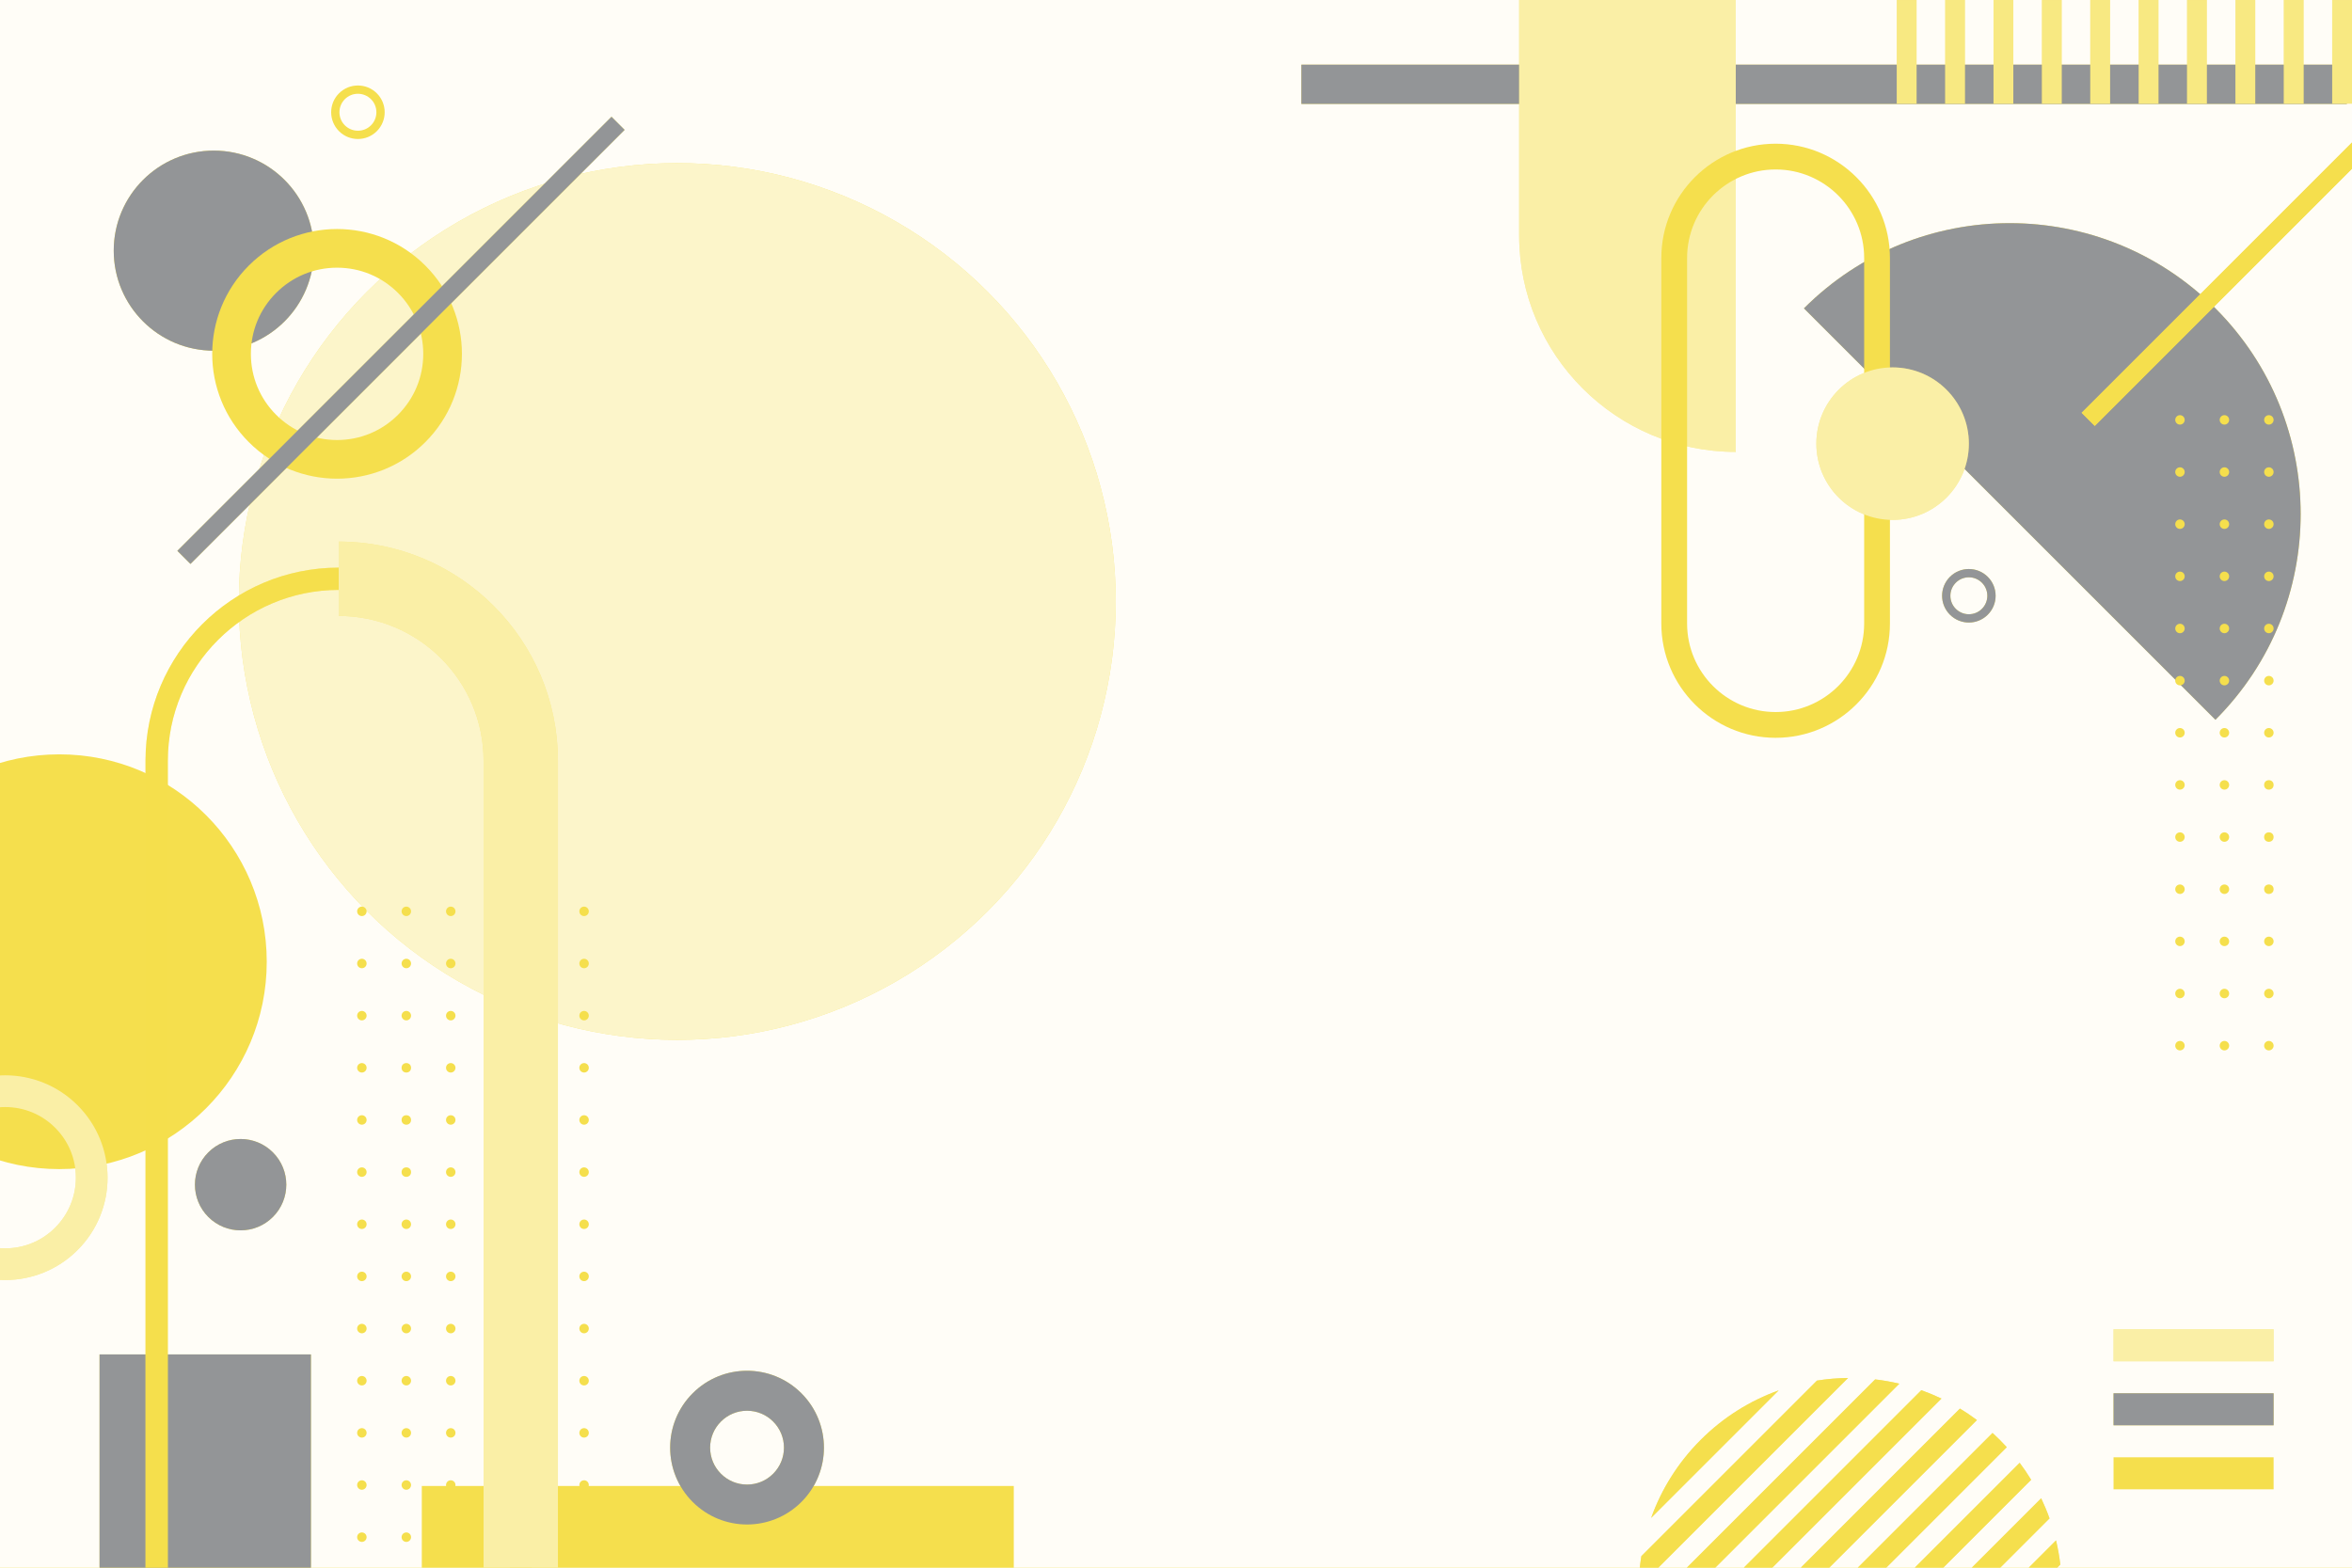 <?xml version="1.0" encoding="utf-8"?>
<!-- Generator: Adobe Illustrator 25.0.1, SVG Export Plug-In . SVG Version: 6.00 Build 0)  -->
<svg version="1.1" xmlns="http://www.w3.org/2000/svg" xmlns:xlink="http://www.w3.org/1999/xlink" x="0px" y="0px"
	 viewBox="0 0 900 600" style="enable-background:new 0 0 900 600;" xml:space="preserve">
<style type="text/css">
	.st0{fill:#F5DF4D;}
	.st1{opacity:0.95;fill:#FFFFFF;}
	.st2{clip-path:url(#SVGID_2_);}
	.st3{opacity:0.7;fill:#FFFFFF;}
	.st4{opacity:0.65;}
	.st5{opacity:0.5;fill:#FFFFFF;}
	.st6{fill:#939597;}
	.st7{opacity:0.3;}
	.st8{fill:#FFFFFF;}
	.st9{opacity:0.4;fill:#F5DF4D;}
</style>
<g id="BACKGROUND">
	<rect x="0" y="0" class="st0" width="900" height="600"/>
</g>
<g id="OBJECTS">
	<rect x="0" y="0" class="st1" width="900" height="600"/>
	<g>
		<defs>
			<rect id="SVGID_1_" x="0" y="0" width="900" height="600"/>
		</defs>
		<clipPath id="SVGID_2_">
			<use xlink:href="#SVGID_1_"  style="overflow:visible;"/>
		</clipPath>
		<g class="st2">
			<circle class="st0" cx="259.17" cy="230.21" r="167.78"/>
			<circle class="st3" cx="259.17" cy="230.21" r="167.78"/>
		</g>
		<g class="st2">
			<g>
				<path class="st0" d="M726.78,529.58c-3.06-0.73-6.15-1.28-9.26-1.64l-89.91,89.91c0.37,3.11,0.92,6.2,1.64,9.26L726.78,529.58z"
					/>
				<path class="st0" d="M742.9,535.27c-2.52-1.2-5.09-2.27-7.7-3.2L631.74,635.53c0.93,2.61,2,5.18,3.2,7.7L742.9,535.27z"/>
				<path class="st0" d="M707.17,527.39c-3.98,0.04-7.96,0.37-11.9,1l-67.21,67.21c-0.62,3.94-0.96,7.92-1,11.9L707.17,527.39z"/>
				<path class="st0" d="M765.24,551.09c-0.91-0.91-1.85-1.8-2.79-2.66L648.1,662.78c0.86,0.95,1.75,1.88,2.66,2.79
					c0.91,0.91,1.85,1.8,2.79,2.66L767.9,553.88C767.04,552.94,766.16,552.01,765.24,551.09z"/>
				<path class="st0" d="M680.62,532.14c-10.9,3.91-21.12,10.22-29.85,18.95c-8.73,8.73-15.04,18.96-18.95,29.85L680.62,532.14z"/>
				<path class="st0" d="M787.95,621.07c0.62-3.94,0.96-7.92,1-11.9l-80.11,80.11c3.98-0.04,7.96-0.37,11.9-1L787.95,621.07z"/>
				<path class="st0" d="M756.48,543.5c-2.11-1.58-4.28-3.05-6.5-4.4L638.77,650.31c1.35,2.22,2.82,4.39,4.4,6.5L756.48,543.5z"/>
				<path class="st0" d="M788.39,598.81c-0.37-3.11-0.92-6.2-1.64-9.26l-97.53,97.53c3.06,0.73,6.15,1.28,9.26,1.64L788.39,598.81z"
					/>
				<path class="st0" d="M765.25,665.57c8.73-8.73,15.04-18.95,18.94-29.85l-48.81,48.81c10.89-3.91,21.12-10.22,29.85-18.94
					L765.25,665.57z"/>
				<path class="st0" d="M777.23,566.36c-1.35-2.22-2.82-4.39-4.4-6.5L659.52,673.17c2.11,1.58,4.28,3.05,6.5,4.4L777.23,566.36z"/>
				<path class="st0" d="M784.26,581.14c-0.93-2.61-2-5.18-3.2-7.7L673.1,681.39c2.52,1.2,5.09,2.27,7.7,3.2L784.26,581.14z"/>
			</g>
			<g class="st4">
				<path class="st0" d="M726.78,529.58c-3.06-0.73-6.15-1.28-9.26-1.64l-89.91,89.91c0.37,3.11,0.92,6.2,1.64,9.26L726.78,529.58z"
					/>
				<path class="st0" d="M742.9,535.27c-2.52-1.2-5.09-2.27-7.7-3.2L631.74,635.53c0.93,2.61,2,5.18,3.2,7.7L742.9,535.27z"/>
				<path class="st0" d="M707.17,527.39c-3.98,0.04-7.96,0.37-11.9,1l-67.21,67.21c-0.62,3.94-0.96,7.92-1,11.9L707.17,527.39z"/>
				<path class="st0" d="M765.24,551.09c-0.91-0.91-1.85-1.8-2.79-2.66L648.1,662.78c0.86,0.95,1.75,1.88,2.66,2.79
					c0.91,0.91,1.85,1.8,2.79,2.66L767.9,553.88C767.04,552.94,766.16,552.01,765.24,551.09z"/>
				<path class="st0" d="M680.62,532.14c-10.9,3.91-21.12,10.22-29.85,18.95c-8.73,8.73-15.04,18.96-18.95,29.85L680.62,532.14z"/>
				<path class="st0" d="M787.95,621.07c0.62-3.94,0.96-7.92,1-11.9l-80.11,80.11c3.98-0.04,7.96-0.37,11.9-1L787.95,621.07z"/>
				<path class="st0" d="M756.48,543.5c-2.11-1.58-4.28-3.05-6.5-4.4L638.77,650.31c1.35,2.22,2.82,4.39,4.4,6.5L756.48,543.5z"/>
				<path class="st0" d="M788.39,598.81c-0.37-3.11-0.92-6.2-1.64-9.26l-97.53,97.53c3.06,0.73,6.15,1.28,9.26,1.64L788.39,598.81z"
					/>
				<path class="st0" d="M765.25,665.57c8.73-8.73,15.04-18.95,18.94-29.85l-48.81,48.81c10.89-3.91,21.12-10.22,29.85-18.94
					L765.25,665.57z"/>
				<path class="st0" d="M777.23,566.36c-1.35-2.22-2.82-4.39-4.4-6.5L659.52,673.17c2.11,1.58,4.28,3.05,6.5,4.4L777.23,566.36z"/>
				<path class="st0" d="M784.26,581.14c-0.93-2.61-2-5.18-3.2-7.7L673.1,681.39c2.52,1.2,5.09,2.27,7.7,3.2L784.26,581.14z"/>
			</g>
		</g>
		<g class="st2">
			<g>
				<rect x="808.75" y="508.75" class="st0" width="61.25" height="12.25"/>
				<rect x="808.75" y="508.75" class="st5" width="61.25" height="12.25"/>
			</g>
			<g>
				<rect x="808.75" y="533.25" class="st0" width="61.25" height="12.25"/>
				<rect x="808.75" y="533.25" class="st6" width="61.25" height="12.25"/>
			</g>
			<g>
				<rect x="808.75" y="557.75" class="st0" width="61.25" height="12.25"/>
			</g>
		</g>
		<g class="st2">
			<circle class="st0" cx="81.81" cy="95.93" r="38.29"/>
			<circle class="st6" cx="81.81" cy="95.93" r="38.29"/>
		</g>
		<g class="st2">
			<path class="st0" d="M162.76,101.65c-18.66-18.66-48.9-18.66-67.56,0c-18.66,18.66-18.66,48.9,0,67.56
				c18.66,18.66,48.9,18.66,67.56,0C181.42,150.55,181.42,120.31,162.76,101.65z M152.3,158.75c-6.23,6.23-14.51,9.66-23.32,9.66
				c-8.81,0-17.09-3.43-23.32-9.66c-6.23-6.23-9.66-14.51-9.66-23.32c0-8.81,3.43-17.09,9.66-23.32c6.23-6.23,14.51-9.66,23.32-9.66
				c8.81,0,17.09,3.43,23.32,9.66c6.23,6.23,9.66,14.51,9.66,23.32C161.96,144.24,158.53,152.52,152.3,158.75z"/>
		</g>
		<g class="st2">
			<path class="st0" d="M144.2,35.72c-4-4-10.48-4-14.48,0c-4,4-4,10.48,0,14.48c4,4,10.48,4,14.48,0S148.2,39.72,144.2,35.72z
				 M141.96,47.96c-1.34,1.34-3.11,2.07-5,2.07c-1.89,0-3.66-0.74-5-2.07c-1.34-1.34-2.07-3.11-2.07-5c0-1.89,0.74-3.66,2.07-5
				c1.34-1.34,3.11-2.07,5-2.07c1.89,0,3.66,0.74,5,2.07c1.34,1.34,2.07,3.11,2.07,5C144.03,44.84,143.3,46.62,141.96,47.96z"/>
		</g>
		<g class="st2">
			
				<rect x="35.98" y="126.71" transform="matrix(0.707 -0.707 0.707 0.707 -47.156 146.672)" class="st0" width="234.98" height="7.09"/>
			
				<rect x="35.98" y="126.71" transform="matrix(0.707 -0.707 0.707 0.707 -47.156 146.672)" class="st6" width="234.98" height="7.09"/>
		</g>
		<g class="st2">
			<rect x="497.98" y="24.75" class="st0" width="400.04" height="15.02"/>
			<rect x="497.98" y="24.75" class="st6" width="400.04" height="15.02"/>
		</g>
		<g class="st2">
			<path class="st0" d="M581.31,90.08v-265.13c0-45.71,37.18-82.89,82.89-82.89v430.9C618.49,172.97,581.31,135.78,581.31,90.08z"/>
			<path class="st5" d="M581.31,90.08v-265.13c0-45.71,37.18-82.89,82.89-82.89v430.9C618.49,172.97,581.31,135.78,581.31,90.08z"/>
		</g>
		<g class="st2">
			<g>
				
					<rect x="709.76" y="16.05" transform="matrix(-1.836970e-16 1 -1 -1.836970e-16 749.43 -709.756)" class="st0" width="39.67" height="7.58"/>
				
					<rect x="728.27" y="16.05" transform="matrix(-1.836970e-16 1 -1 -1.836970e-16 767.943 -728.269)" class="st0" width="39.67" height="7.57"/>
				
					<rect x="746.78" y="16.05" transform="matrix(-1.836970e-16 1 -1 -1.836970e-16 786.456 -746.782)" class="st0" width="39.67" height="7.58"/>
				
					<rect x="765.3" y="16.05" transform="matrix(-1.836970e-16 1 -1 -1.836970e-16 804.969 -765.296)" class="st0" width="39.67" height="7.58"/>
				
					<rect x="783.81" y="16.05" transform="matrix(-1.836970e-16 1 -1 -1.836970e-16 823.483 -783.809)" class="st0" width="39.67" height="7.58"/>
				
					<rect x="802.32" y="16.05" transform="matrix(-1.836970e-16 1 -1 -1.836970e-16 841.996 -802.322)" class="st0" width="39.67" height="7.57"/>
				
					<rect x="820.84" y="16.05" transform="matrix(-1.836970e-16 1 -1 -1.836970e-16 860.509 -820.836)" class="st0" width="39.67" height="7.58"/>
				
					<rect x="839.35" y="16.05" transform="matrix(-1.836970e-16 1 -1 -1.836970e-16 879.023 -839.349)" class="st0" width="39.67" height="7.57"/>
				
					<rect x="857.86" y="16.05" transform="matrix(-1.836970e-16 1 -1 -1.836970e-16 897.536 -857.862)" class="st0" width="39.67" height="7.58"/>
				
					<rect x="876.38" y="16.05" transform="matrix(-1.836970e-16 1 -1 -1.836970e-16 916.049 -876.375)" class="st0" width="39.67" height="7.58"/>
			</g>
			<g class="st7">
				
					<rect x="709.76" y="16.05" transform="matrix(-1.836970e-16 1 -1 -1.836970e-16 749.43 -709.756)" class="st8" width="39.67" height="7.58"/>
				
					<rect x="728.27" y="16.05" transform="matrix(-1.836970e-16 1 -1 -1.836970e-16 767.943 -728.269)" class="st8" width="39.67" height="7.57"/>
				
					<rect x="746.78" y="16.05" transform="matrix(-1.836970e-16 1 -1 -1.836970e-16 786.456 -746.782)" class="st8" width="39.67" height="7.58"/>
				
					<rect x="765.3" y="16.05" transform="matrix(-1.836970e-16 1 -1 -1.836970e-16 804.969 -765.296)" class="st8" width="39.67" height="7.58"/>
				
					<rect x="783.81" y="16.05" transform="matrix(-1.836970e-16 1 -1 -1.836970e-16 823.483 -783.809)" class="st8" width="39.67" height="7.58"/>
				
					<rect x="802.32" y="16.05" transform="matrix(-1.836970e-16 1 -1 -1.836970e-16 841.996 -802.322)" class="st8" width="39.67" height="7.57"/>
				
					<rect x="820.84" y="16.05" transform="matrix(-1.836970e-16 1 -1 -1.836970e-16 860.509 -820.836)" class="st8" width="39.67" height="7.58"/>
				
					<rect x="839.35" y="16.05" transform="matrix(-1.836970e-16 1 -1 -1.836970e-16 879.023 -839.349)" class="st8" width="39.67" height="7.57"/>
				
					<rect x="857.86" y="16.05" transform="matrix(-1.836970e-16 1 -1 -1.836970e-16 897.536 -857.862)" class="st8" width="39.67" height="7.58"/>
				
					<rect x="876.38" y="16.05" transform="matrix(-1.836970e-16 1 -1 -1.836970e-16 916.049 -876.375)" class="st8" width="39.67" height="7.58"/>
			</g>
		</g>
		<g class="st2">
			<path class="st0" d="M760.63,220.78c-4-4-10.48-4-14.48,0c-4,4-4,10.48,0,14.48c4,4,10.48,4,14.48,0
				C764.63,231.26,764.63,224.77,760.63,220.78z M760.46,228.02c0,1.89-0.74,3.66-2.07,5c-1.34,1.34-3.11,2.07-5,2.07
				c-1.89,0-3.66-0.74-5-2.07c-1.34-1.34-2.07-3.11-2.07-5c0-1.89,0.74-3.66,2.07-5c1.34-1.34,3.11-2.07,5-2.07
				c1.89,0,3.66,0.74,5,2.07C759.72,224.35,760.46,226.13,760.46,228.02z"/>
			<path class="st6" d="M760.63,220.78c-4-4-10.48-4-14.48,0c-4,4-4,10.48,0,14.48c4,4,10.48,4,14.48,0
				C764.63,231.26,764.63,224.77,760.63,220.78z M760.46,228.02c0,1.89-0.74,3.66-2.07,5c-1.34,1.34-3.11,2.07-5,2.07
				c-1.89,0-3.66-0.74-5-2.07c-1.34-1.34-2.07-3.11-2.07-5c0-1.89,0.74-3.66,2.07-5c1.34-1.34,3.11-2.07,5-2.07
				c1.89,0,3.66,0.74,5,2.07C759.72,224.35,760.46,226.13,760.46,228.02z"/>
		</g>
		<g class="st2">
			<path class="st0" d="M847.74,275.48L690.28,118.02c43.48-43.48,113.98-43.48,157.46,0C891.22,161.5,891.22,232,847.74,275.48z"/>
			<path class="st6" d="M847.74,275.48L690.28,118.02c43.48-43.48,113.98-43.48,157.46,0C891.22,161.5,891.22,232,847.74,275.48z"/>
		</g>
		<g class="st2">
			<path class="st0" d="M723.19,98.74v139.9c0,24.12-19.62,43.74-43.74,43.74c-24.12,0-43.74-19.62-43.74-43.74V98.74
				c0-24.12,19.62-43.74,43.74-43.74C703.57,55.01,723.19,74.63,723.19,98.74z M713.33,238.64V98.74c0-18.68-15.2-33.88-33.88-33.88
				c-18.68,0-33.88,15.2-33.88,33.88v139.9c0,18.68,15.2,33.88,33.88,33.88C698.13,272.52,713.33,257.32,713.33,238.64z"/>
		</g>
		<g class="st2">
			<circle class="st0" cx="724.21" cy="169.8" r="29.18"/>
			<circle class="st5" cx="724.21" cy="169.8" r="29.18"/>
		</g>
		<g class="st2">
			
				<rect x="764.74" y="73.8" transform="matrix(0.707 -0.707 0.707 0.707 203.706 646.483)" class="st0" width="234.98" height="7.09"/>
			
				<rect x="764.74" y="73.8" transform="matrix(0.707 -0.707 0.707 0.707 203.706 646.483)" class="st0" width="234.98" height="7.09"/>
		</g>
		<g class="st2">
			<g>
				<path class="st0" d="M868.19,402.02c-1,0-1.81-0.81-1.81-1.81c0-1,0.81-1.81,1.81-1.81c1,0,1.81,0.81,1.81,1.81
					C870,401.21,869.19,402.02,868.19,402.02z"/>
				<path class="st0" d="M868.19,382.06c-1,0-1.81-0.81-1.81-1.81c0-1,0.81-1.81,1.81-1.81c1,0,1.81,0.81,1.81,1.81
					C870,381.25,869.19,382.06,868.19,382.06z"/>
				<path class="st0" d="M868.19,362.1c-1,0-1.81-0.81-1.81-1.81c0-1,0.81-1.81,1.81-1.81c1,0,1.81,0.81,1.81,1.81
					C870,361.29,869.19,362.1,868.19,362.1z"/>
				<circle class="st0" cx="868.19" cy="340.33" r="1.81"/>
				<circle class="st0" cx="868.19" cy="320.37" r="1.81"/>
				<circle class="st0" cx="868.19" cy="300.41" r="1.81"/>
				<path class="st0" d="M868.19,282.26c-1,0-1.81-0.81-1.81-1.81c0-1,0.81-1.81,1.81-1.81c1,0,1.81,0.81,1.81,1.81
					C870,281.45,869.19,282.26,868.19,282.26z"/>
				<path class="st0" d="M868.19,262.31c-1,0-1.81-0.81-1.81-1.81c0-1,0.81-1.81,1.81-1.81c1,0,1.81,0.81,1.81,1.81
					C870,261.49,869.19,262.31,868.19,262.31z"/>
				<path class="st0" d="M868.19,242.35c-1,0-1.81-0.81-1.81-1.81c0-1,0.81-1.81,1.81-1.81c1,0,1.81,0.81,1.81,1.81
					C870,241.54,869.19,242.35,868.19,242.35z"/>
				<path class="st0" d="M868.19,222.39c-1,0-1.81-0.81-1.81-1.81c0-1,0.81-1.81,1.81-1.81c1,0,1.81,0.81,1.81,1.81
					C870,221.58,869.19,222.39,868.19,222.39z"/>
				<path class="st0" d="M868.19,202.43c-1,0-1.81-0.81-1.81-1.81c0-1,0.81-1.81,1.81-1.81c1,0,1.81,0.81,1.81,1.81
					C870,201.62,869.19,202.43,868.19,202.43z"/>
				<path class="st0" d="M868.19,182.47c-1,0-1.81-0.81-1.81-1.81c0-1,0.81-1.81,1.81-1.81c1,0,1.81,0.81,1.81,1.81
					C870,181.66,869.19,182.47,868.19,182.47z"/>
				<path class="st0" d="M868.19,162.51c-1,0-1.81-0.81-1.81-1.81c0-1,0.81-1.81,1.81-1.81c1,0,1.81,0.81,1.81,1.81
					C870,161.7,869.19,162.51,868.19,162.51z"/>
				<path class="st0" d="M851.18,402.02c-1,0-1.81-0.81-1.81-1.81c0-1,0.81-1.81,1.81-1.81c1,0,1.81,0.81,1.81,1.81
					C852.99,401.21,852.18,402.02,851.18,402.02z"/>
				<path class="st0" d="M851.18,382.06c-1,0-1.81-0.81-1.81-1.81c0-1,0.81-1.81,1.81-1.81c1,0,1.81,0.81,1.81,1.81
					C852.99,381.25,852.18,382.06,851.18,382.06z"/>
				<path class="st0" d="M851.18,362.1c-1,0-1.81-0.81-1.81-1.81c0-1,0.81-1.81,1.81-1.81c1,0,1.81,0.81,1.81,1.81
					C852.99,361.29,852.18,362.1,851.18,362.1z"/>
				<path class="st0" d="M851.18,342.14c-1,0-1.81-0.81-1.81-1.81c0-1,0.81-1.81,1.81-1.81c1,0,1.81,0.81,1.81,1.81
					C852.99,341.33,852.18,342.14,851.18,342.14z"/>
				<path class="st0" d="M851.18,322.18c-1,0-1.81-0.81-1.81-1.81c0-1,0.81-1.81,1.81-1.81c1,0,1.81,0.81,1.81,1.81
					C852.99,321.37,852.18,322.18,851.18,322.18z"/>
				<path class="st0" d="M851.18,302.22c-1,0-1.81-0.81-1.81-1.81s0.81-1.81,1.81-1.81c1,0,1.81,0.81,1.81,1.81
					S852.18,302.22,851.18,302.22z"/>
				<path class="st0" d="M851.18,282.26c-1,0-1.81-0.81-1.81-1.81c0-1,0.81-1.81,1.81-1.81c1,0,1.81,0.81,1.81,1.81
					C852.99,281.45,852.18,282.26,851.18,282.26z"/>
				<path class="st0" d="M851.18,262.31c-1,0-1.81-0.81-1.81-1.81c0-1,0.81-1.81,1.81-1.81c1,0,1.81,0.81,1.81,1.81
					C852.99,261.49,852.18,262.31,851.18,262.31z"/>
				<path class="st0" d="M851.18,242.35c-1,0-1.81-0.81-1.81-1.81c0-1,0.81-1.81,1.81-1.81c1,0,1.81,0.81,1.81,1.81
					C852.99,241.54,852.18,242.35,851.18,242.35z"/>
				<path class="st0" d="M851.18,222.39c-1,0-1.81-0.81-1.81-1.81c0-1,0.81-1.81,1.81-1.81c1,0,1.81,0.81,1.81,1.81
					C852.99,221.58,852.18,222.39,851.18,222.39z"/>
				<path class="st0" d="M851.18,202.43c-1,0-1.81-0.81-1.81-1.81c0-1,0.81-1.81,1.81-1.81c1,0,1.81,0.81,1.81,1.81
					C852.99,201.62,852.18,202.43,851.18,202.43z"/>
				<path class="st0" d="M851.18,182.47c-1,0-1.81-0.81-1.81-1.81c0-1,0.81-1.81,1.81-1.81c1,0,1.81,0.81,1.81,1.81
					C852.99,181.66,852.18,182.47,851.18,182.47z"/>
				<path class="st0" d="M851.18,162.51c-1,0-1.81-0.81-1.81-1.81c0-1,0.81-1.81,1.81-1.81c1,0,1.81,0.81,1.81,1.81
					C852.99,161.7,852.18,162.51,851.18,162.51z"/>
				<path class="st0" d="M834.17,402.02c-1,0-1.81-0.81-1.81-1.81c0-1,0.81-1.81,1.81-1.81c1,0,1.81,0.81,1.81,1.81
					C835.98,401.21,835.17,402.02,834.17,402.02z"/>
				<path class="st0" d="M834.17,382.06c-1,0-1.81-0.81-1.81-1.81c0-1,0.81-1.81,1.81-1.81c1,0,1.81,0.81,1.81,1.81
					C835.98,381.25,835.17,382.06,834.17,382.06z"/>
				<path class="st0" d="M834.17,362.1c-1,0-1.81-0.81-1.81-1.81c0-1,0.81-1.81,1.81-1.81c1,0,1.81,0.81,1.81,1.81
					C835.98,361.29,835.17,362.1,834.17,362.1z"/>
				<path class="st0" d="M834.17,342.14c-1,0-1.81-0.81-1.81-1.81c0-1,0.81-1.81,1.81-1.81c1,0,1.81,0.81,1.81,1.81
					C835.98,341.33,835.17,342.14,834.17,342.14z"/>
				<path class="st0" d="M834.17,322.18c-1,0-1.81-0.81-1.81-1.81c0-1,0.81-1.81,1.81-1.81c1,0,1.81,0.81,1.81,1.81
					C835.98,321.37,835.17,322.18,834.17,322.18z"/>
				<path class="st0" d="M834.17,302.22c-1,0-1.81-0.81-1.81-1.81s0.81-1.81,1.81-1.81c1,0,1.81,0.81,1.81,1.81
					S835.17,302.22,834.17,302.22z"/>
				<path class="st0" d="M834.17,282.26c-1,0-1.81-0.81-1.81-1.81c0-1,0.81-1.81,1.81-1.81c1,0,1.81,0.81,1.81,1.81
					C835.98,281.45,835.17,282.26,834.17,282.26z"/>
				<path class="st0" d="M834.17,262.31c-1,0-1.81-0.81-1.81-1.81c0-1,0.81-1.81,1.81-1.81c1,0,1.81,0.81,1.81,1.81
					C835.98,261.49,835.17,262.31,834.17,262.31z"/>
				<path class="st0" d="M834.17,242.35c-1,0-1.81-0.81-1.81-1.81c0-1,0.81-1.81,1.81-1.81c1,0,1.81,0.81,1.81,1.81
					C835.98,241.54,835.17,242.35,834.17,242.35z"/>
				<path class="st0" d="M834.17,222.39c-1,0-1.81-0.81-1.81-1.81c0-1,0.81-1.81,1.81-1.81c1,0,1.81,0.81,1.81,1.81
					C835.98,221.58,835.17,222.39,834.17,222.39z"/>
				<path class="st0" d="M834.17,202.43c-1,0-1.81-0.81-1.81-1.81c0-1,0.81-1.81,1.81-1.81c1,0,1.81,0.81,1.81,1.81
					C835.98,201.62,835.17,202.43,834.17,202.43z"/>
				<path class="st0" d="M834.17,182.47c-1,0-1.81-0.81-1.81-1.81c0-1,0.81-1.81,1.81-1.81c1,0,1.81,0.81,1.81,1.81
					C835.98,181.66,835.17,182.47,834.17,182.47z"/>
				<path class="st0" d="M834.17,162.51c-1,0-1.81-0.81-1.81-1.81c0-1,0.81-1.81,1.81-1.81c1,0,1.81,0.81,1.81,1.81
					C835.98,161.7,835.17,162.51,834.17,162.51z"/>
			</g>
		</g>
		<g class="st2">
			<g>
				<path class="st0" d="M223.5,346.99c-1,0-1.81,0.81-1.81,1.81c0,1,0.81,1.81,1.81,1.81c1,0,1.81-0.81,1.81-1.81
					C225.31,347.8,224.5,346.99,223.5,346.99z"/>
				<path class="st0" d="M223.5,366.95c-1,0-1.81,0.81-1.81,1.81c0,1,0.81,1.81,1.81,1.81c1,0,1.81-0.81,1.81-1.81
					C225.31,367.76,224.5,366.95,223.5,366.95z"/>
				<path class="st0" d="M223.5,386.91c-1,0-1.81,0.81-1.81,1.81c0,1,0.81,1.81,1.81,1.81c1,0,1.81-0.81,1.81-1.81
					C225.31,387.72,224.5,386.91,223.5,386.91z"/>
				<path class="st0" d="M223.5,406.87c-1,0-1.81,0.81-1.81,1.81c0,1,0.81,1.81,1.81,1.81c1,0,1.81-0.81,1.81-1.81
					C225.31,407.68,224.5,406.87,223.5,406.87z"/>
				<path class="st0" d="M223.5,426.83c-1,0-1.81,0.81-1.81,1.81s0.81,1.81,1.81,1.81c1,0,1.81-0.81,1.81-1.81
					S224.5,426.83,223.5,426.83z"/>
				<path class="st0" d="M223.5,446.79c-1,0-1.81,0.81-1.81,1.81c0,1,0.81,1.81,1.81,1.81c1,0,1.81-0.81,1.81-1.81
					C225.31,447.6,224.5,446.79,223.5,446.79z"/>
				<path class="st0" d="M223.5,466.75c-1,0-1.81,0.81-1.81,1.81c0,1,0.81,1.81,1.81,1.81c1,0,1.81-0.81,1.81-1.81
					C225.31,467.56,224.5,466.75,223.5,466.75z"/>
				<path class="st0" d="M223.5,486.71c-1,0-1.81,0.81-1.81,1.81c0,1,0.81,1.81,1.81,1.81c1,0,1.81-0.81,1.81-1.81
					C225.31,487.52,224.5,486.71,223.5,486.71z"/>
				<path class="st0" d="M223.5,506.67c-1,0-1.81,0.81-1.81,1.81c0,1,0.81,1.81,1.81,1.81c1,0,1.81-0.81,1.81-1.81
					C225.31,507.48,224.5,506.67,223.5,506.67z"/>
				<path class="st0" d="M223.5,526.63c-1,0-1.81,0.81-1.81,1.81c0,1,0.81,1.81,1.81,1.81c1,0,1.81-0.81,1.81-1.81
					C225.31,527.44,224.5,526.63,223.5,526.63z"/>
				<path class="st0" d="M223.5,546.59c-1,0-1.81,0.81-1.81,1.81c0,1,0.81,1.81,1.81,1.81c1,0,1.81-0.81,1.81-1.81
					C225.31,547.4,224.5,546.59,223.5,546.59z"/>
				<path class="st0" d="M223.5,566.55c-1,0-1.81,0.81-1.81,1.81c0,1,0.81,1.81,1.81,1.81c1,0,1.81-0.81,1.81-1.81
					C225.31,567.36,224.5,566.55,223.5,566.55z"/>
				<path class="st0" d="M223.5,586.51c-1,0-1.81,0.81-1.81,1.81c0,1,0.81,1.81,1.81,1.81c1,0,1.81-0.81,1.81-1.81
					C225.31,587.32,224.5,586.51,223.5,586.51z"/>
				<path class="st0" d="M206.5,346.99c-1,0-1.81,0.81-1.81,1.81c0,1,0.81,1.81,1.81,1.81c1,0,1.81-0.81,1.81-1.81
					C208.31,347.8,207.5,346.99,206.5,346.99z"/>
				<path class="st0" d="M206.5,366.95c-1,0-1.81,0.81-1.81,1.81c0,1,0.81,1.81,1.81,1.81c1,0,1.81-0.81,1.81-1.81
					C208.31,367.76,207.5,366.95,206.5,366.95z"/>
				<path class="st0" d="M206.5,386.91c-1,0-1.81,0.81-1.81,1.81c0,1,0.81,1.81,1.81,1.81c1,0,1.81-0.81,1.81-1.81
					C208.31,387.72,207.5,386.91,206.5,386.91z"/>
				<path class="st0" d="M206.5,406.87c-1,0-1.81,0.81-1.81,1.81c0,1,0.81,1.81,1.81,1.81c1,0,1.81-0.81,1.81-1.81
					C208.31,407.68,207.5,406.87,206.5,406.87z"/>
				<path class="st0" d="M206.5,426.83c-1,0-1.81,0.81-1.81,1.81s0.81,1.81,1.81,1.81c1,0,1.81-0.81,1.81-1.81
					S207.5,426.83,206.5,426.83z"/>
				<path class="st0" d="M206.5,446.79c-1,0-1.81,0.81-1.81,1.81c0,1,0.81,1.81,1.81,1.81c1,0,1.81-0.81,1.81-1.81
					C208.31,447.6,207.5,446.79,206.5,446.79z"/>
				<path class="st0" d="M206.5,466.75c-1,0-1.81,0.81-1.81,1.81c0,1,0.81,1.81,1.81,1.81c1,0,1.81-0.81,1.81-1.81
					C208.31,467.56,207.5,466.75,206.5,466.75z"/>
				<path class="st0" d="M206.5,486.71c-1,0-1.81,0.81-1.81,1.81c0,1,0.81,1.81,1.81,1.81c1,0,1.81-0.81,1.81-1.81
					C208.31,487.52,207.5,486.71,206.5,486.71z"/>
				<path class="st0" d="M206.5,506.67c-1,0-1.81,0.81-1.81,1.81c0,1,0.81,1.81,1.81,1.81c1,0,1.81-0.81,1.81-1.81
					C208.31,507.48,207.5,506.67,206.5,506.67z"/>
				<path class="st0" d="M206.5,526.63c-1,0-1.81,0.81-1.81,1.81c0,1,0.81,1.81,1.81,1.81c1,0,1.81-0.81,1.81-1.81
					C208.31,527.44,207.5,526.63,206.5,526.63z"/>
				<path class="st0" d="M206.5,546.59c-1,0-1.81,0.81-1.81,1.81c0,1,0.81,1.81,1.81,1.81c1,0,1.81-0.81,1.81-1.81
					C208.31,547.4,207.5,546.59,206.5,546.59z"/>
				<path class="st0" d="M206.5,566.55c-1,0-1.81,0.81-1.81,1.81c0,1,0.81,1.81,1.81,1.81c1,0,1.81-0.81,1.81-1.81
					C208.31,567.36,207.5,566.55,206.5,566.55z"/>
				<path class="st0" d="M206.5,586.51c-1,0-1.81,0.81-1.81,1.81c0,1,0.81,1.81,1.81,1.81c1,0,1.81-0.81,1.81-1.81
					C208.31,587.32,207.5,586.51,206.5,586.51z"/>
				<path class="st0" d="M189.49,346.99c-1,0-1.81,0.81-1.81,1.81c0,1,0.81,1.81,1.81,1.81c1,0,1.81-0.81,1.81-1.81
					C191.3,347.8,190.49,346.99,189.49,346.99z"/>
				<path class="st0" d="M189.49,366.95c-1,0-1.81,0.81-1.81,1.81c0,1,0.81,1.81,1.81,1.81c1,0,1.81-0.81,1.81-1.81
					C191.3,367.76,190.49,366.95,189.49,366.95z"/>
				<path class="st0" d="M189.49,386.91c-1,0-1.81,0.81-1.81,1.81c0,1,0.81,1.81,1.81,1.81c1,0,1.81-0.81,1.81-1.81
					C191.3,387.72,190.49,386.91,189.49,386.91z"/>
				<path class="st0" d="M189.49,406.87c-1,0-1.81,0.81-1.81,1.81c0,1,0.81,1.81,1.81,1.81c1,0,1.81-0.81,1.81-1.81
					C191.3,407.68,190.49,406.87,189.49,406.87z"/>
				<path class="st0" d="M189.49,426.83c-1,0-1.81,0.81-1.81,1.81s0.81,1.81,1.81,1.81c1,0,1.81-0.81,1.81-1.81
					S190.49,426.83,189.49,426.83z"/>
				<path class="st0" d="M189.49,446.79c-1,0-1.81,0.81-1.81,1.81c0,1,0.81,1.81,1.81,1.81c1,0,1.81-0.81,1.81-1.81
					C191.3,447.6,190.49,446.79,189.49,446.79z"/>
				<path class="st0" d="M189.49,466.75c-1,0-1.81,0.81-1.81,1.81c0,1,0.81,1.81,1.81,1.81c1,0,1.81-0.81,1.81-1.81
					C191.3,467.56,190.49,466.75,189.49,466.75z"/>
				<path class="st0" d="M189.49,486.71c-1,0-1.81,0.81-1.81,1.81c0,1,0.81,1.81,1.81,1.81c1,0,1.81-0.81,1.81-1.81
					C191.3,487.52,190.49,486.71,189.49,486.71z"/>
				<path class="st0" d="M189.49,506.67c-1,0-1.81,0.81-1.81,1.81c0,1,0.81,1.81,1.81,1.81c1,0,1.81-0.81,1.81-1.81
					C191.3,507.48,190.49,506.67,189.49,506.67z"/>
				<path class="st0" d="M189.49,526.63c-1,0-1.81,0.81-1.81,1.81c0,1,0.81,1.81,1.81,1.81c1,0,1.81-0.81,1.81-1.81
					C191.3,527.44,190.49,526.63,189.49,526.63z"/>
				<path class="st0" d="M189.49,546.59c-1,0-1.81,0.81-1.81,1.81c0,1,0.81,1.81,1.81,1.81c1,0,1.81-0.81,1.81-1.81
					C191.3,547.4,190.49,546.59,189.49,546.59z"/>
				<path class="st0" d="M189.49,566.55c-1,0-1.81,0.81-1.81,1.81c0,1,0.81,1.81,1.81,1.81c1,0,1.81-0.81,1.81-1.81
					C191.3,567.36,190.49,566.55,189.49,566.55z"/>
				<path class="st0" d="M189.49,586.51c-1,0-1.81,0.81-1.81,1.81c0,1,0.81,1.81,1.81,1.81c1,0,1.81-0.81,1.81-1.81
					C191.3,587.32,190.49,586.51,189.49,586.51z"/>
				<path class="st0" d="M172.48,346.99c-1,0-1.81,0.81-1.81,1.81c0,1,0.81,1.81,1.81,1.81c1,0,1.81-0.81,1.81-1.81
					C174.29,347.8,173.48,346.99,172.48,346.99z"/>
				<path class="st0" d="M172.48,366.95c-1,0-1.81,0.81-1.81,1.81c0,1,0.81,1.81,1.81,1.81c1,0,1.81-0.81,1.81-1.81
					C174.29,367.76,173.48,366.95,172.48,366.95z"/>
				<path class="st0" d="M172.48,386.91c-1,0-1.81,0.81-1.81,1.81c0,1,0.81,1.81,1.81,1.81c1,0,1.81-0.81,1.81-1.81
					C174.29,387.72,173.48,386.91,172.48,386.91z"/>
				<path class="st0" d="M172.48,406.87c-1,0-1.81,0.81-1.81,1.81c0,1,0.81,1.81,1.81,1.81c1,0,1.81-0.81,1.81-1.81
					C174.29,407.68,173.48,406.87,172.48,406.87z"/>
				<path class="st0" d="M172.48,426.83c-1,0-1.81,0.81-1.81,1.81s0.81,1.81,1.81,1.81c1,0,1.81-0.81,1.81-1.81
					S173.48,426.83,172.48,426.83z"/>
				<path class="st0" d="M172.48,446.79c-1,0-1.81,0.81-1.81,1.81c0,1,0.81,1.81,1.81,1.81c1,0,1.81-0.81,1.81-1.81
					C174.29,447.6,173.48,446.79,172.48,446.79z"/>
				<path class="st0" d="M172.48,466.75c-1,0-1.81,0.81-1.81,1.81c0,1,0.81,1.81,1.81,1.81c1,0,1.81-0.81,1.81-1.81
					C174.29,467.56,173.48,466.75,172.48,466.75z"/>
				<path class="st0" d="M172.48,486.71c-1,0-1.81,0.81-1.81,1.81c0,1,0.81,1.81,1.81,1.81c1,0,1.81-0.81,1.81-1.81
					C174.29,487.52,173.48,486.71,172.48,486.71z"/>
				<path class="st0" d="M172.48,506.67c-1,0-1.81,0.81-1.81,1.81c0,1,0.81,1.81,1.81,1.81c1,0,1.81-0.81,1.81-1.81
					C174.29,507.48,173.48,506.67,172.48,506.67z"/>
				<path class="st0" d="M172.48,526.63c-1,0-1.81,0.81-1.81,1.81c0,1,0.81,1.81,1.81,1.81c1,0,1.81-0.81,1.81-1.81
					C174.29,527.44,173.48,526.63,172.48,526.63z"/>
				<path class="st0" d="M172.48,546.59c-1,0-1.81,0.81-1.81,1.81c0,1,0.81,1.81,1.81,1.81c1,0,1.81-0.81,1.81-1.81
					C174.29,547.4,173.48,546.59,172.48,546.59z"/>
				<path class="st0" d="M172.48,566.55c-1,0-1.81,0.81-1.81,1.81c0,1,0.81,1.81,1.81,1.81c1,0,1.81-0.81,1.81-1.81
					C174.29,567.36,173.48,566.55,172.48,566.55z"/>
				<path class="st0" d="M172.48,586.51c-1,0-1.81,0.81-1.81,1.81c0,1,0.81,1.81,1.81,1.81c1,0,1.81-0.81,1.81-1.81
					C174.29,587.32,173.48,586.51,172.48,586.51z"/>
				<path class="st0" d="M155.48,346.99c-1,0-1.81,0.81-1.81,1.81c0,1,0.81,1.81,1.81,1.81s1.81-0.81,1.81-1.81
					C157.29,347.8,156.48,346.99,155.48,346.99z"/>
				<path class="st0" d="M155.48,366.95c-1,0-1.81,0.81-1.81,1.81c0,1,0.81,1.81,1.81,1.81s1.81-0.81,1.81-1.81
					C157.29,367.76,156.48,366.95,155.48,366.95z"/>
				<path class="st0" d="M155.48,386.91c-1,0-1.81,0.81-1.81,1.81c0,1,0.81,1.81,1.81,1.81s1.81-0.81,1.81-1.81
					C157.29,387.72,156.48,386.91,155.48,386.91z"/>
				<circle class="st0" cx="155.48" cy="408.68" r="1.81"/>
				<circle class="st0" cx="155.48" cy="428.64" r="1.81"/>
				<circle class="st0" cx="155.48" cy="448.6" r="1.81"/>
				<path class="st0" d="M155.48,466.75c-1,0-1.81,0.81-1.81,1.81c0,1,0.81,1.81,1.81,1.81s1.81-0.81,1.81-1.81
					C157.29,467.56,156.48,466.75,155.48,466.75z"/>
				<path class="st0" d="M155.48,486.71c-1,0-1.81,0.81-1.81,1.81c0,1,0.81,1.81,1.81,1.81s1.81-0.81,1.81-1.81
					C157.29,487.52,156.48,486.71,155.48,486.71z"/>
				<path class="st0" d="M155.48,506.67c-1,0-1.81,0.81-1.81,1.81c0,1,0.81,1.81,1.81,1.81s1.81-0.81,1.81-1.81
					C157.29,507.48,156.48,506.67,155.48,506.67z"/>
				<path class="st0" d="M155.48,526.63c-1,0-1.81,0.81-1.81,1.81c0,1,0.81,1.81,1.81,1.81s1.81-0.81,1.81-1.81
					C157.29,527.44,156.48,526.63,155.48,526.63z"/>
				<path class="st0" d="M155.48,546.59c-1,0-1.81,0.81-1.81,1.81c0,1,0.81,1.81,1.81,1.81s1.81-0.81,1.81-1.81
					C157.29,547.4,156.48,546.59,155.48,546.59z"/>
				<path class="st0" d="M155.48,566.55c-1,0-1.81,0.81-1.81,1.81c0,1,0.81,1.81,1.81,1.81s1.81-0.81,1.81-1.81
					C157.29,567.36,156.48,566.55,155.48,566.55z"/>
				<path class="st0" d="M155.48,586.51c-1,0-1.81,0.81-1.81,1.81c0,1,0.81,1.81,1.81,1.81s1.81-0.81,1.81-1.81
					C157.29,587.32,156.48,586.51,155.48,586.51z"/>
				<path class="st0" d="M138.47,346.99c-1,0-1.81,0.81-1.81,1.81c0,1,0.81,1.81,1.81,1.81c1,0,1.81-0.81,1.81-1.81
					C140.28,347.8,139.47,346.99,138.47,346.99z"/>
				<path class="st0" d="M138.47,366.95c-1,0-1.81,0.81-1.81,1.81c0,1,0.81,1.81,1.81,1.81c1,0,1.81-0.81,1.81-1.81
					C140.28,367.76,139.47,366.95,138.47,366.95z"/>
				<path class="st0" d="M138.47,386.91c-1,0-1.81,0.81-1.81,1.81c0,1,0.81,1.81,1.81,1.81c1,0,1.81-0.81,1.81-1.81
					C140.28,387.72,139.47,386.91,138.47,386.91z"/>
				<path class="st0" d="M138.47,406.87c-1,0-1.81,0.81-1.81,1.81c0,1,0.81,1.81,1.81,1.81c1,0,1.81-0.81,1.81-1.81
					C140.28,407.68,139.47,406.87,138.47,406.87z"/>
				<path class="st0" d="M138.47,426.83c-1,0-1.81,0.81-1.81,1.81s0.81,1.81,1.81,1.81c1,0,1.81-0.81,1.81-1.81
					S139.47,426.83,138.47,426.83z"/>
				<path class="st0" d="M138.47,446.79c-1,0-1.81,0.81-1.81,1.81c0,1,0.81,1.81,1.81,1.81c1,0,1.81-0.81,1.81-1.81
					C140.28,447.6,139.47,446.79,138.47,446.79z"/>
				<path class="st0" d="M138.47,466.75c-1,0-1.81,0.81-1.81,1.81c0,1,0.81,1.81,1.81,1.81c1,0,1.81-0.81,1.81-1.81
					C140.28,467.56,139.47,466.75,138.47,466.75z"/>
				<path class="st0" d="M138.47,486.71c-1,0-1.81,0.81-1.81,1.81c0,1,0.81,1.81,1.81,1.81c1,0,1.81-0.81,1.81-1.81
					C140.28,487.52,139.47,486.71,138.47,486.71z"/>
				<path class="st0" d="M138.47,506.67c-1,0-1.81,0.81-1.81,1.81c0,1,0.81,1.81,1.81,1.81c1,0,1.81-0.81,1.81-1.81
					C140.28,507.48,139.47,506.67,138.47,506.67z"/>
				<path class="st0" d="M138.47,526.63c-1,0-1.81,0.81-1.81,1.81c0,1,0.81,1.81,1.81,1.81c1,0,1.81-0.81,1.81-1.81
					C140.28,527.44,139.47,526.63,138.47,526.63z"/>
				<path class="st0" d="M138.47,546.59c-1,0-1.81,0.81-1.81,1.81c0,1,0.81,1.81,1.81,1.81c1,0,1.81-0.81,1.81-1.81
					C140.28,547.4,139.47,546.59,138.47,546.59z"/>
				<path class="st0" d="M138.47,566.55c-1,0-1.81,0.81-1.81,1.81c0,1,0.81,1.81,1.81,1.81c1,0,1.81-0.81,1.81-1.81
					C140.28,567.36,139.47,566.55,138.47,566.55z"/>
				<path class="st0" d="M138.47,586.51c-1,0-1.81,0.81-1.81,1.81c0,1,0.81,1.81,1.81,1.81c1,0,1.81-0.81,1.81-1.81
					C140.28,587.32,139.47,586.51,138.47,586.51z"/>
			</g>
		</g>
		<g class="st2">
			<circle class="st0" cx="22.7" cy="368.08" r="79.37"/>
		</g>
		<g class="st2">
			<path class="st0" d="M79.71,465.77c6.83,6.83,17.89,6.83,24.72,0c6.83-6.83,6.83-17.89,0-24.72c-6.83-6.83-17.89-6.83-24.72,0
				C72.89,447.88,72.89,458.94,79.71,465.77z"/>
			<path class="st6" d="M79.71,465.77c6.83,6.83,17.89,6.83,24.72,0c6.83-6.83,6.83-17.89,0-24.72c-6.83-6.83-17.89-6.83-24.72,0
				C72.89,447.88,72.89,458.94,79.71,465.77z"/>
		</g>
		<g class="st2">
			
				<rect x="37.71" y="518.74" transform="matrix(-1.836970e-16 1 -1 -1.836970e-16 637.713 480.659)" class="st0" width="81.63" height="80.88"/>
			
				<rect x="37.71" y="518.74" transform="matrix(-1.836970e-16 1 -1 -1.836970e-16 637.713 480.659)" class="st6" width="81.63" height="80.88"/>
		</g>
		<g class="st2">
			
				<rect x="259.03" y="471.1" transform="matrix(-1.836970e-16 1 -1 -1.836970e-16 859.025 309.688)" class="st0" width="31.29" height="226.52"/>
		</g>
		<g class="st2">
			<g>
				<path class="st0" d="M203.54,600H195V291.17c0-36.05-29.33-65.39-65.39-65.39c-36.05,0-65.39,29.33-65.39,65.39V600h-8.54
					V291.17c0-40.76,33.16-73.92,73.92-73.92c40.76,0,73.92,33.16,73.92,73.92V600z"/>
				<path class="st9" d="M203.54,600H195V291.17c0-36.05-29.33-65.39-65.39-65.39c-36.05,0-65.39,29.33-65.39,65.39V600h-8.54
					V291.17c0-40.76,33.16-73.92,73.92-73.92c40.76,0,73.92,33.16,73.92,73.92V600z"/>
			</g>
			<g>
				<path class="st0" d="M213.5,600h-28.46V291.17c0-30.56-24.86-55.43-55.43-55.43v-28.46c46.25,0,83.88,37.63,83.88,83.88V600z"/>
				<path class="st5" d="M213.5,600h-28.46V291.17c0-30.56-24.86-55.43-55.43-55.43v-28.46c46.25,0,83.88,37.63,83.88,83.88V600z"/>
			</g>
		</g>
		<g class="st2">
			<path class="st0" d="M29.68,423.03c-15.3-15.3-40.1-15.3-55.4,0c-15.3,15.3-15.3,40.1,0,55.4c15.3,15.3,40.1,15.3,55.4,0
				C44.98,463.14,44.98,438.33,29.68,423.03z M21.11,469.86c-5.11,5.11-11.9,7.92-19.12,7.92c-7.22,0-14.02-2.81-19.12-7.92
				c-5.11-5.11-7.92-11.9-7.92-19.12c0-7.22,2.81-14.02,7.92-19.12c5.11-5.11,11.9-7.92,19.12-7.92c7.22,0,14.02,2.81,19.12,7.92
				c5.11,5.11,7.92,11.9,7.92,19.12C29.03,457.96,26.21,464.75,21.11,469.86z"/>
			<path class="st5" d="M29.68,423.03c-15.3-15.3-40.1-15.3-55.4,0c-15.3,15.3-15.3,40.1,0,55.4c15.3,15.3,40.1,15.3,55.4,0
				C44.98,463.14,44.98,438.33,29.68,423.03z M21.11,469.86c-5.11,5.11-11.9,7.92-19.12,7.92c-7.22,0-14.02-2.81-19.12-7.92
				c-5.11-5.11-7.92-11.9-7.92-19.12c0-7.22,2.81-14.02,7.92-19.12c5.11-5.11,11.9-7.92,19.12-7.92c7.22,0,14.02,2.81,19.12,7.92
				c5.11,5.11,7.92,11.9,7.92,19.12C29.03,457.96,26.21,464.75,21.11,469.86z"/>
		</g>
		<g class="st2">
			<g>
				<path class="st0" d="M306.66,533.25c-11.49-11.49-30.11-11.49-41.6,0c-11.49,11.49-11.49,30.11,0,41.6
					c11.49,11.49,30.11,11.49,41.6,0C318.15,563.37,318.15,544.74,306.66,533.25z M295.85,564.05c-2.67,2.67-6.22,4.14-9.99,4.14
					c-3.77,0-7.32-1.47-9.99-4.14c-2.67-2.67-4.14-6.22-4.14-9.99c0-3.77,1.47-7.32,4.14-9.99c2.67-2.67,6.22-4.14,9.99-4.14
					c3.77,0,7.32,1.47,9.99,4.14c2.67,2.67,4.14,6.22,4.14,9.99C299.99,557.83,298.52,561.38,295.85,564.05z"/>
			</g>
			<g>
				<path class="st6" d="M306.66,533.25c-11.49-11.49-30.11-11.49-41.6,0c-11.49,11.49-11.49,30.11,0,41.6
					c11.49,11.49,30.11,11.49,41.6,0C318.15,563.37,318.15,544.74,306.66,533.25z M295.85,564.05c-2.67,2.67-6.22,4.14-9.99,4.14
					c-3.77,0-7.32-1.47-9.99-4.14c-2.67-2.67-4.14-6.22-4.14-9.99c0-3.77,1.47-7.32,4.14-9.99c2.67-2.67,6.22-4.14,9.99-4.14
					c3.77,0,7.32,1.47,9.99,4.14c2.67,2.67,4.14,6.22,4.14,9.99C299.99,557.83,298.52,561.38,295.85,564.05z"/>
			</g>
		</g>
	</g>
</g>
</svg>
